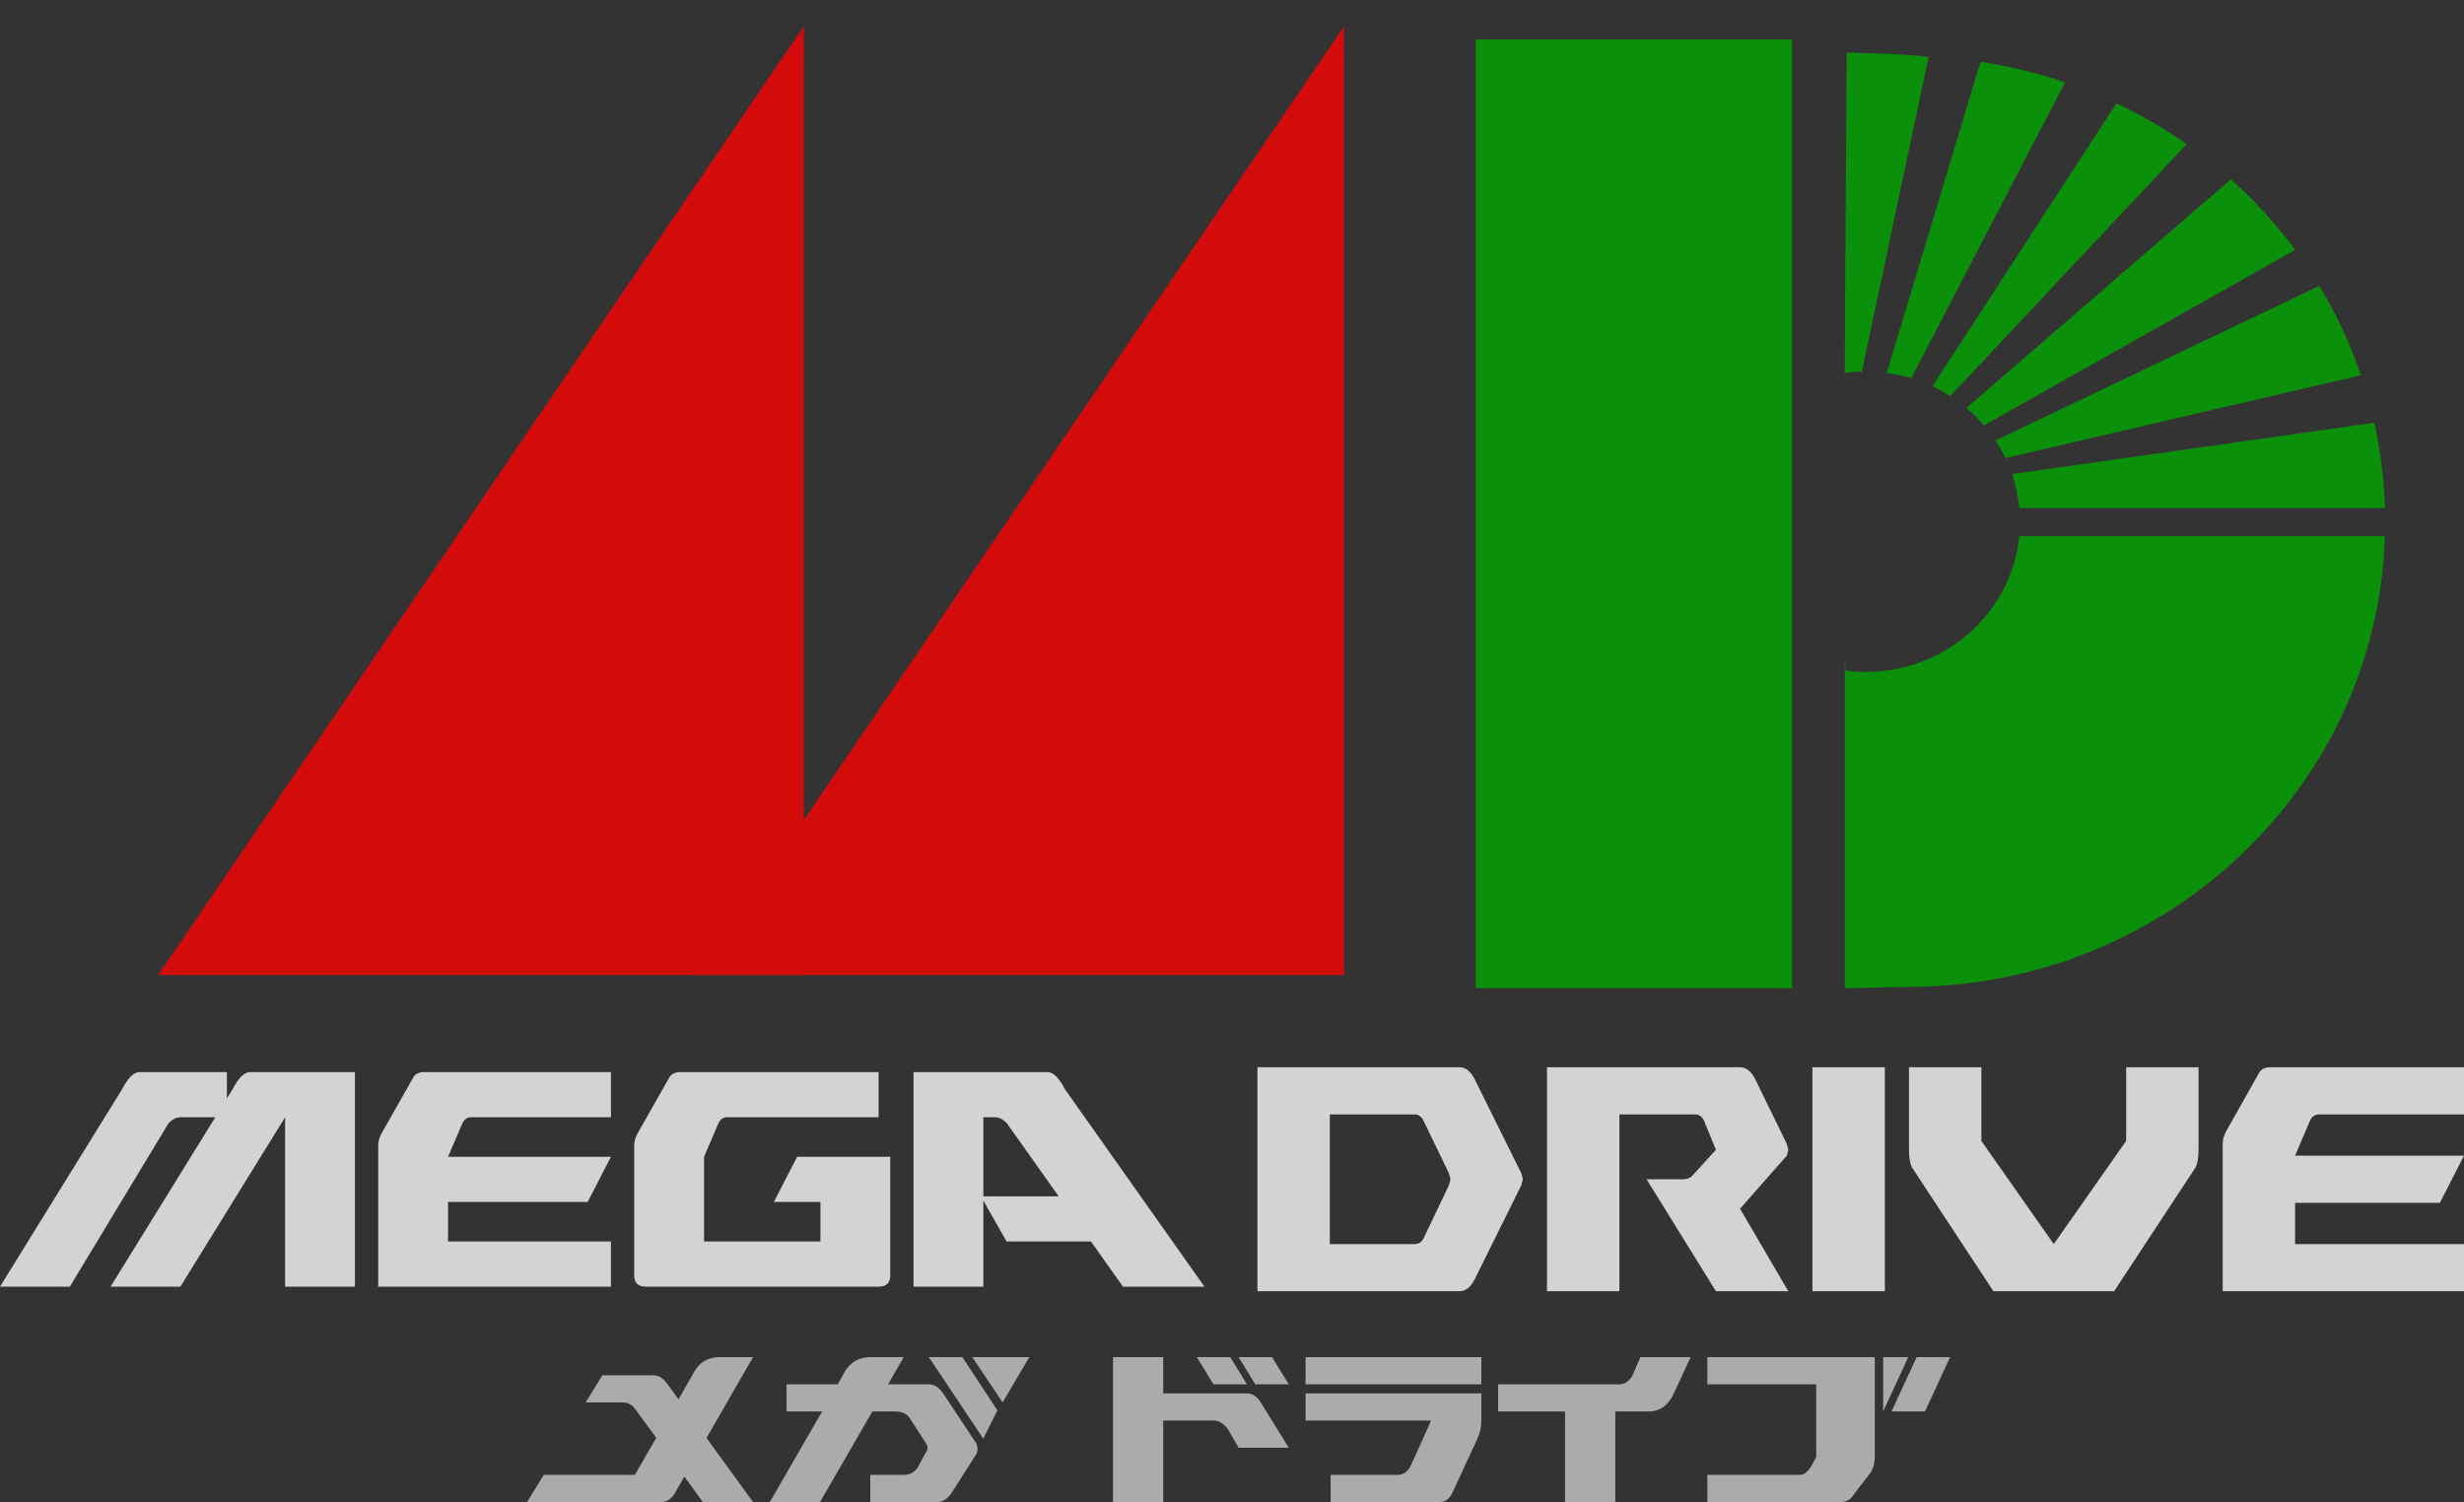 <?xml version="1.0" encoding="UTF-8"?>
<svg width="187px" height="114px" viewBox="0 0 187 114" version="1.1" xmlns="http://www.w3.org/2000/svg" xmlns:xlink="http://www.w3.org/1999/xlink">
    <rect x="0" y="0" width="187" height="114" fill="#333333" stroke="none"/>
    <title>megadrive-japan</title>
    <g id="Page-1" stroke="none" stroke-width="1" fill="none" fill-rule="evenodd" opacity="0.782">
        <g id="Emulation-Station-System-Logo-4:3" transform="translate(-226, -2)">
            <g id="megadrive-japan" transform="translate(226, 4)">
                <polygon id="Path" stroke-opacity="0" stroke="#000000" stroke-width="0.78" fill="#FF0000" fill-rule="nonzero" points="61 0 61 72 12 72"></polygon>
                <polygon id="Path" stroke-opacity="0" stroke="#000000" stroke-width="0.78" fill="#FF0000" fill-rule="nonzero" points="102 0 102 72 53 72"></polygon>
                <polygon id="Path" stroke-opacity="0" stroke="#000000" stroke-width="5.22" fill="#00AA00" stroke-linecap="round" points="112 1 136 1 136 73 112 73"></polygon>
                <path d="M141.017,2.018 C140.727,2.01 140.438,2.004 140.148,2 L140,26.362 L140.058,26.362 L140.058,26.287 C140.471,26.235 140.887,26.206 141.303,26.198 L146.367,2.323 C144.391,2.09 142.53,2.065 141.017,2.018 L141.017,2.018 Z M150.303,2.695 L143.193,26.306 C143.827,26.39 144.448,26.524 145.044,26.703 L156.723,4.255 C154.637,3.544 152.488,3.022 150.303,2.695 Z M160.627,5.839 L146.661,27.316 C147.127,27.535 147.58,27.786 148.01,28.061 L165.952,8.939 C164.271,7.76 162.49,6.723 160.627,5.839 L160.627,5.839 Z M169.308,11.61 L149.235,28.964 C149.716,29.368 150.163,29.809 150.571,30.283 L174.189,16.963 C172.752,15.023 171.117,13.23 169.308,11.61 L169.308,11.61 Z M176.021,19.696 L151.445,31.432 C151.726,31.858 151.978,32.301 152.2,32.764 L179.182,26.476 C178.378,24.114 177.318,21.841 176.021,19.696 Z M180.191,30.087 L152.695,33.982 C152.977,34.804 153.167,35.671 153.249,36.564 L181,36.564 C180.936,34.386 180.665,32.218 180.191,30.087 Z M153.249,38.698 C152.68,44.477 147.678,48.995 141.597,48.995 C141.073,48.995 140.564,48.958 140.058,48.893 L140.058,48.401 L140,48.401 L140,73 C142.082,72.985 143.157,72.901 144.777,72.901 C164.414,72.901 180.402,57.689 181,38.698 L153.249,38.698 L153.249,38.698 Z" id="Shape" stroke-opacity="0" stroke="#000000" stroke-width="5.15" fill="#00AA00" fill-rule="nonzero" stroke-linecap="round"></path>
                <path d="M0,95.652 L9.274,80.652 C9.715,79.795 10.157,79.366 10.598,79.366 L17.222,79.366 L17.222,81.359 L17.664,80.652 C18.105,79.795 18.547,79.366 18.988,79.366 L26.937,79.366 L26.937,95.652 L21.637,95.652 L21.637,82.795 L13.689,95.652 L8.39,95.652 L16.339,82.795 L13.689,82.795 C13.395,82.795 13.101,82.937 12.806,83.224 L5.299,95.652 L0,95.652 Z M34.003,89.223 L34.003,92.224 L46.367,92.224 L46.367,95.652 L28.703,95.652 L28.703,84.938 C28.703,84.652 28.777,84.366 28.924,84.08 L31.353,79.795 C31.5,79.509 31.794,79.366 32.236,79.366 L46.367,79.366 L46.367,82.795 L35.769,82.795 C35.474,82.795 35.253,82.937 35.106,83.224 L34.003,85.795 L46.367,85.795 L44.6,89.223 L34.003,89.223 L34.003,89.223 Z M53.432,92.224 L62.264,92.224 L62.264,89.223 L58.731,89.223 L60.497,85.795 L67.563,85.795 L67.563,94.796 C67.563,95.367 67.268,95.652 66.68,95.652 L49.017,95.652 C48.427,95.652 48.133,95.367 48.133,94.796 L48.133,84.938 C48.133,84.652 48.207,84.366 48.354,84.08 L50.783,79.795 C50.93,79.509 51.224,79.366 51.666,79.366 L66.68,79.366 L66.68,82.795 L55.198,82.795 C54.904,82.795 54.683,82.937 54.536,83.224 L53.432,85.795 L53.432,92.224 L53.432,92.224 Z M91.409,95.652 L85.227,95.652 L82.798,92.224 L76.394,92.224 L74.629,89.117 L74.629,95.652 L69.33,95.652 L69.33,79.366 L79.486,79.366 C79.928,79.366 80.369,79.795 80.811,80.652 L91.409,95.652 Z M80.347,88.795 L76.394,83.224 C76.1,82.937 75.806,82.795 75.512,82.795 L74.629,82.795 L74.629,88.795 L80.347,88.795 L80.347,88.795 Z M100.923,92.421 L107.334,92.421 C107.639,92.421 107.868,92.287 108.02,92.019 L109.966,87.947 L110.081,87.5 L109.966,87.053 L108.02,83.026 C107.868,82.728 107.639,82.578 107.334,82.578 L100.923,82.578 L100.923,92.421 L100.923,92.421 Z M95.43,79 L110.768,79 C111.225,79 111.607,79.299 111.912,79.895 L115.46,87.053 L115.575,87.5 L115.46,87.947 L111.912,95.105 C111.607,95.701 111.225,96 110.768,96 L95.43,96 L95.43,79 L95.43,79 Z M117.406,79 L132.057,79 C132.516,79 132.897,79.299 133.202,79.895 L135.606,84.815 L135.72,85.263 L135.606,85.71 L132.057,89.737 L135.72,96 L130.226,96 L124.961,87.5 L127.708,87.5 C128.014,87.5 128.242,87.425 128.395,87.276 L130.226,85.263 L129.31,83.026 C129.157,82.728 128.929,82.578 128.623,82.578 L122.901,82.578 L122.901,96 L117.406,96 L117.406,79 L117.406,79 Z M143.046,96 L137.552,96 L137.552,79 L143.046,79 L143.046,96 Z M150.371,84.592 L155.866,92.421 L161.36,84.592 L161.36,79 L166.854,79 L166.854,85.263 C166.854,85.86 166.778,86.307 166.625,86.605 L160.445,96 L151.288,96 L145.107,86.605 C144.953,86.307 144.878,85.86 144.878,85.263 L144.878,79 L150.371,79 L150.371,84.592 L150.371,84.592 Z M174.18,89.29 L174.18,92.421 L187,92.421 L187,96 L168.686,96 L168.686,84.815 C168.686,84.518 168.763,84.219 168.915,83.921 L171.433,79.448 C171.585,79.149 171.891,79 172.349,79 L187,79 L187,82.578 L176.012,82.578 C175.706,82.578 175.478,82.728 175.325,83.026 L174.18,85.71 L187,85.71 L185.169,89.29 L174.18,89.29 L174.18,89.29 Z" id="Shape" fill="#FFFFFF" fill-rule="nonzero"></path>
                <path d="M40,112 L41.271,109.937 L48.179,109.937 L49.807,107.122 L48.179,104.909 C47.96,104.594 47.643,104.436 47.227,104.436 L44.447,104.436 L45.718,102.374 L49.529,102.374 C49.953,102.374 50.31,102.575 50.601,102.976 L51.495,104.201 L52.705,102.074 C53.13,101.358 53.765,101 54.612,101 L57.153,101 L53.619,107.133 L57.153,112 L53.341,112 L51.941,110.066 L51.197,111.355 C50.932,111.785 50.588,112 50.164,112 L40,112 Z M59.694,105.125 L59.694,103.063 L63.585,103.063 L64.101,102.117 C64.551,101.373 65.2,101 66.047,101 L68.588,101 L67.397,103.063 L70.494,103.063 C70.917,103.063 71.288,103.306 71.606,103.793 L74.027,107.444 C74.213,107.731 74.239,108.032 74.107,108.347 L72.241,111.269 C71.923,111.757 71.553,112 71.129,112 L66.047,112 L66.047,109.937 L68.588,109.937 C69.011,109.937 69.356,109.765 69.62,109.421 L70.296,108.175 C70.428,107.975 70.428,107.774 70.296,107.574 L69.024,105.598 C68.793,105.282 68.435,105.125 67.953,105.125 L66.206,105.125 L62.235,112 L58.423,112 L62.394,105.125 L59.694,105.125 L59.694,105.125 Z M70.494,101 L73.035,101 L75.695,105.039 L74.623,107.188 L70.494,101 Z M73.79,101 L78.118,101 L76.093,104.436 L73.79,101 L73.79,101 Z M84.47,112 L84.47,101 L88.282,101 L88.282,103.75 L94.635,103.75 C95.059,103.75 95.416,103.993 95.707,104.48 L97.811,107.874 L94,107.874 L93.206,106.499 C92.888,106.041 92.517,105.812 92.094,105.812 L88.282,105.812 L88.282,112 L84.47,112 Z M92.094,103.063 L90.824,101 L93.365,101 L94.635,103.063 L92.094,103.063 Z M95.27,103.063 L94,101 L96.541,101 L97.811,103.063 L95.27,103.063 Z M99.082,103.063 L99.082,101 L112.424,101 L112.424,103.063 L99.082,103.063 Z M99.082,105.812 L99.082,103.75 L112.424,103.75 L112.424,105.812 C112.424,106.271 112.331,106.715 112.146,107.145 L110.2,111.355 C109.988,111.785 109.67,112 109.247,112 L100.988,112 L100.988,109.937 L106.07,109.937 C106.494,109.937 106.825,109.709 107.063,109.25 L108.612,105.812 L99.082,105.812 L99.082,105.812 Z M113.694,105.125 L113.694,103.063 L122.866,103.063 C123.316,103.063 123.66,102.833 123.899,102.374 L124.494,101 L128.306,101 L127.035,103.75 C126.612,104.666 125.977,105.125 125.13,105.125 L122.588,105.125 L122.588,112 L118.776,112 L118.776,105.125 L113.694,105.125 L113.694,105.125 Z M141.965,109.765 L140.773,111.312 C140.508,111.771 140.165,112 139.741,112 L129.576,112 L129.576,109.937 L136.564,109.937 C136.902,109.937 137.206,109.709 137.478,109.25 L137.835,108.594 L137.835,103.063 L129.576,103.063 L129.576,101 L142.282,101 L142.282,108.562 C142.282,109.02 142.176,109.421 141.965,109.765 L141.965,109.765 Z M143.553,105.125 L145.459,101 L148,101 L146.094,105.125 L143.553,105.125 Z M142.917,105.125 L142.917,101 L144.823,101 L142.917,105.125 Z" id="Shape" fill="#CCCCCC" fill-rule="nonzero"></path>
            </g>
        </g>
    </g>
</svg>